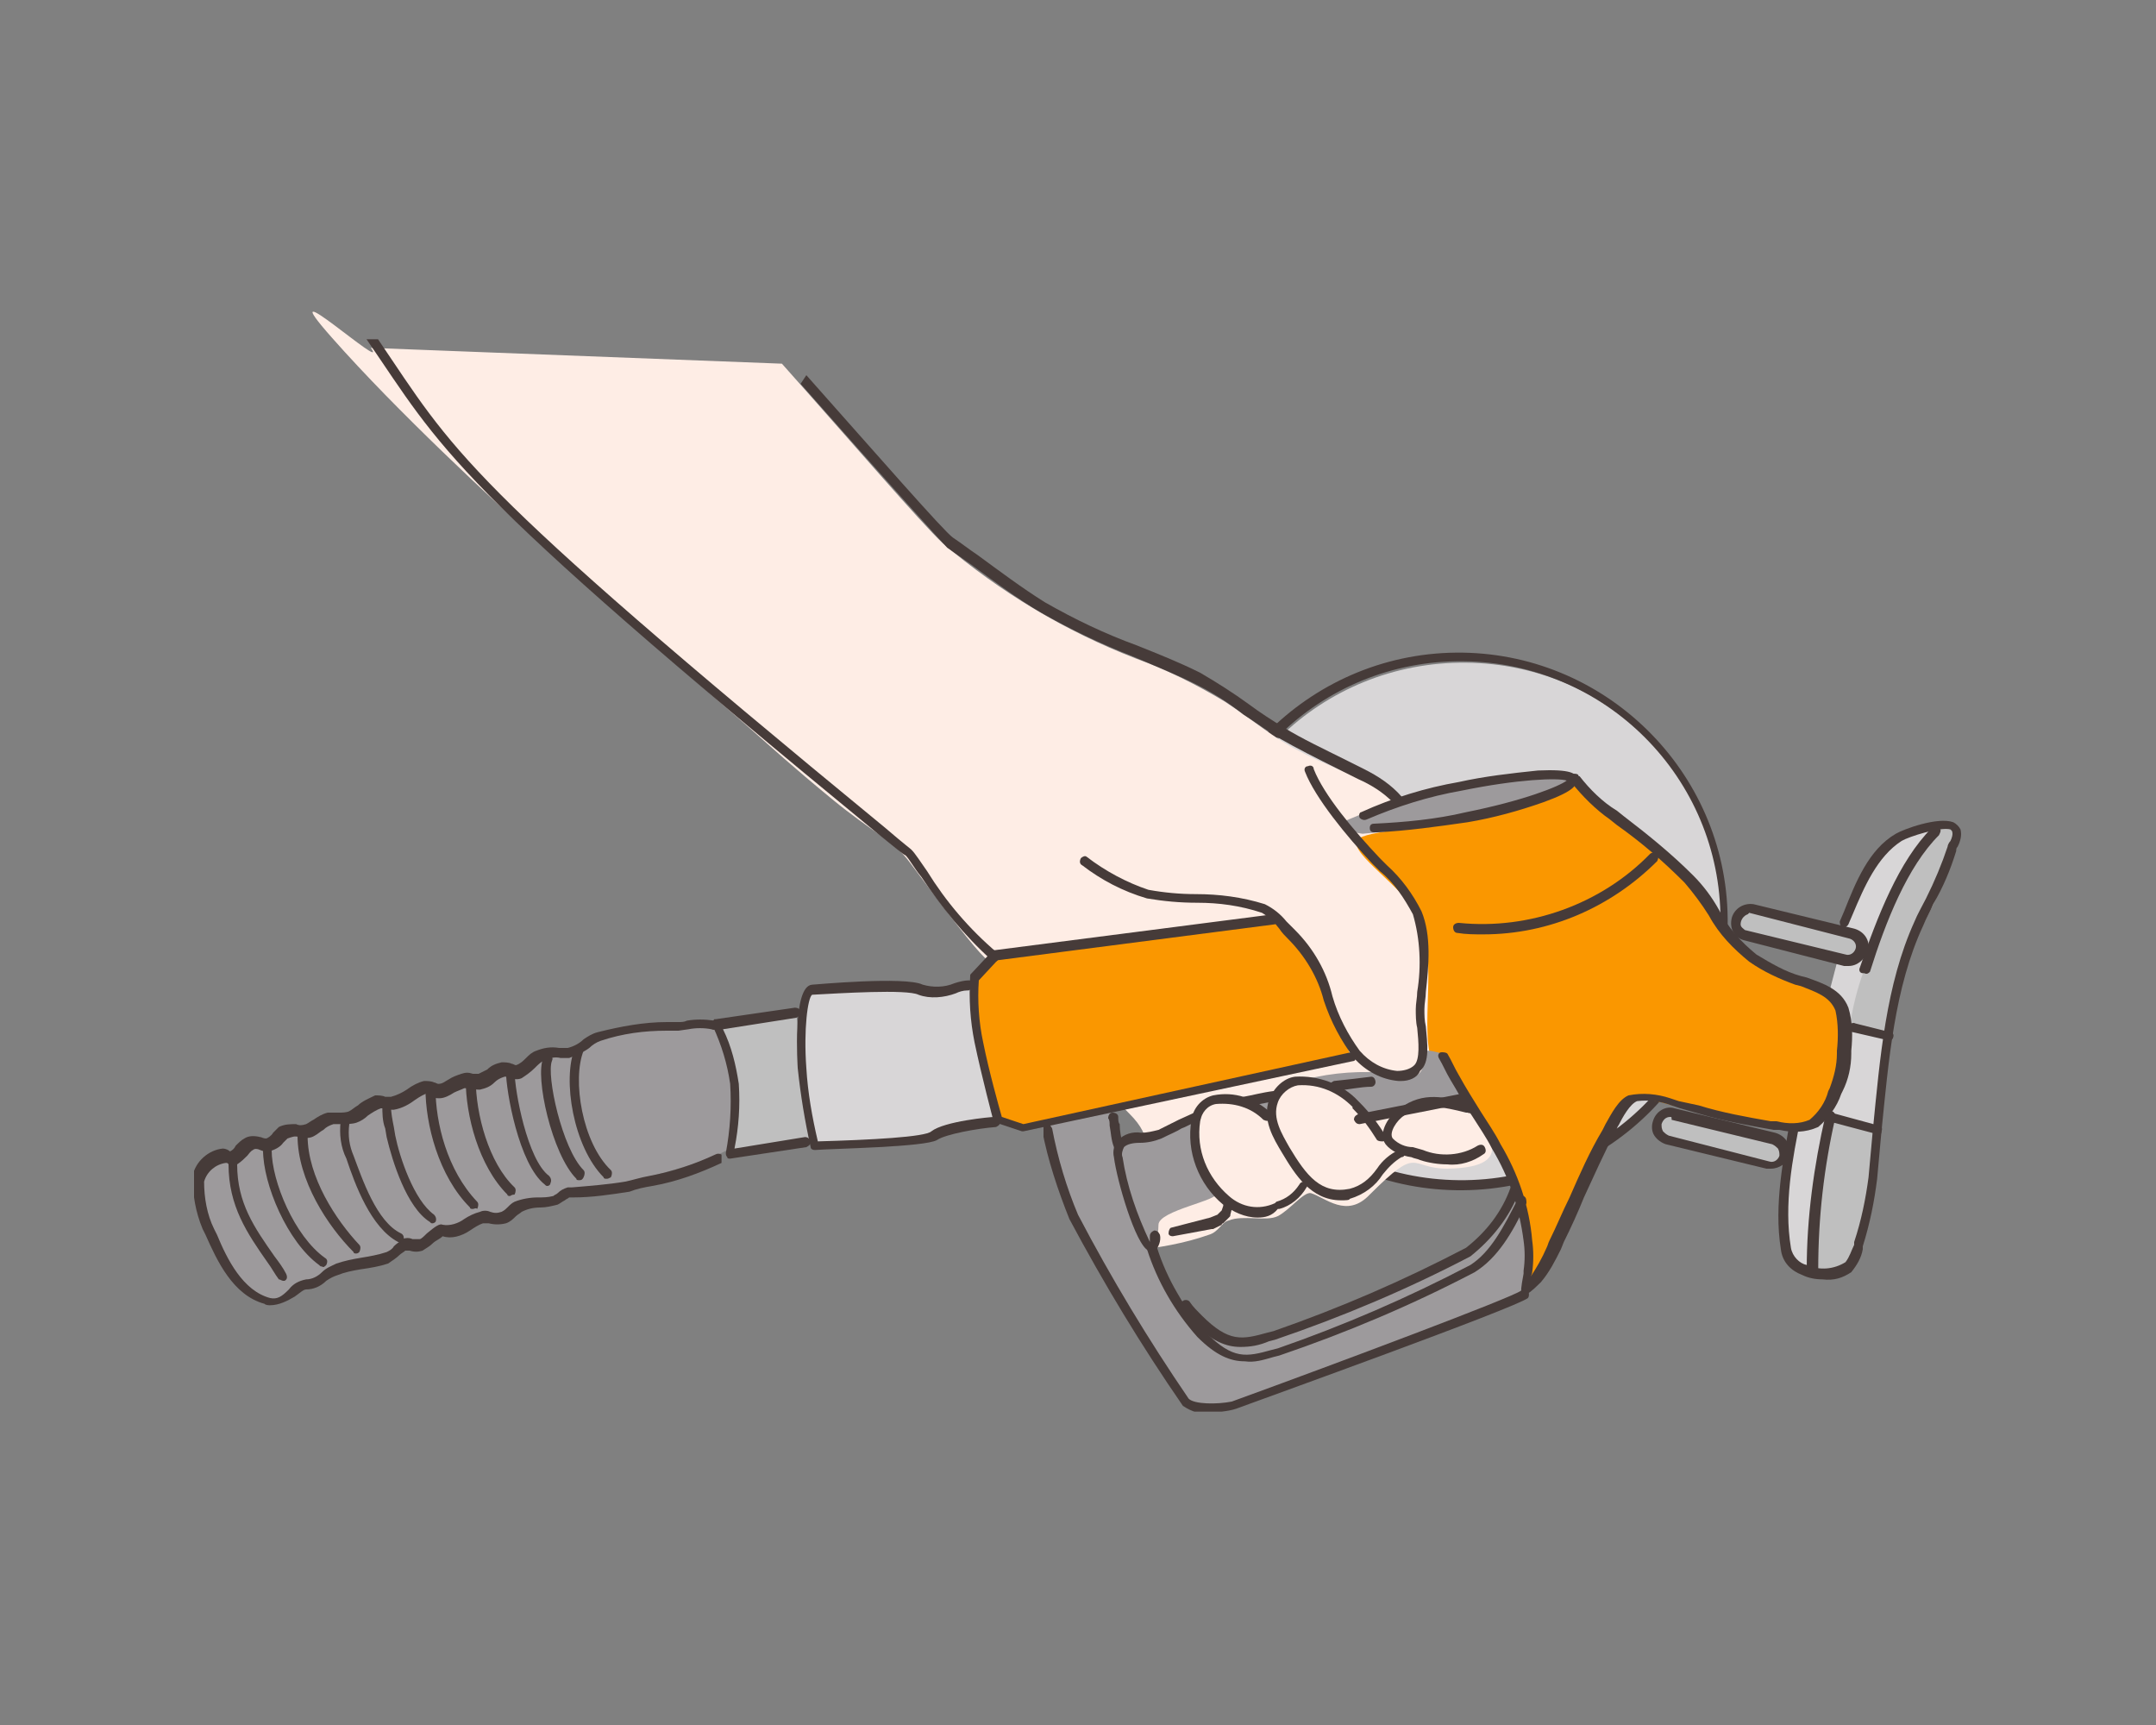 <svg version="1.1" id="Layer_1" xmlns="http://www.w3.org/2000/svg" xmlns:xlink="http://www.w3.org/1999/xlink" x="0" y="0" viewBox="0 0 150 120" xml:space="preserve"><rect x="0" y="0" width="150" height="120" fill="#808080" stroke="none"/><style>.st2{fill:#bfbfbf}.st5{fill:#d8d6d7}.st12{fill:#463b39}.st21{fill:#fa9700}.st26{fill:#9d9a9c}</style><g id="Layer_2_1_"><g id="Layer_1-2"><defs><path id="SVGID_1_" d="M128.5 64.3c.9-2.1 1.8-4.7 3.8-5.9.5-.3 3.7-1.4 4-.5.2.5-.2.9-.3 1.4-.6 1.8-1.4 3.5-2.3 5.2-2.4 5.3-2.6 11.9-3.2 17.6-.2 1.6-.5 3.1-1 4.6-.1.6-.4 1.1-.7 1.6-1.3.9-4.1.6-4.4-1.2-.5-3 .1-6.2.7-9.2l3.4-13.6z"/></defs><clipPath id="SVGID_2_"><use xlink:href="#SVGID_1_" overflow="visible"/></clipPath><g clip-path="url(#SVGID_2_)"><defs><path id="SVGID_3_" d="M-596.5-1054.3h1600v3428h-1600z"/></defs><clipPath id="SVGID_4_"><use xlink:href="#SVGID_3_" overflow="visible"/></clipPath><g clip-path="url(#SVGID_4_)"><path class="st2" d="M119 52.5h22.2v41.2H119z"/></g></g><defs><path id="SVGID_5_" d="M83.6 64.1c.1-10.1 8.3-18.1 18.4-18s18.1 8.3 18 18.4c-.1 10-8.2 18-18.2 18-10.1-.1-18.3-8.3-18.2-18.4"/></defs><clipPath id="SVGID_6_"><use xlink:href="#SVGID_5_" overflow="visible"/></clipPath><g clip-path="url(#SVGID_6_)"><defs><path id="SVGID_7_" d="M-596.5-1054.3h1600v3428h-1600z"/></defs><clipPath id="SVGID_8_"><use xlink:href="#SVGID_7_" overflow="visible"/></clipPath><g clip-path="url(#SVGID_8_)"><path class="st5" d="M78.6 40.7H125v46.8H78.6z"/></g></g><defs><path id="SVGID_9_" d="M128.5 64.3c.9-2.1 1.8-4.7 3.8-5.9.5-.3 2.7-.9 2.4-.6s-.3.2-.5.6c-.9 1.3-1.7 2.7-2.4 4.1-2.4 5.3-2.7 6.4-3.2 9.4-.4 2.7-1 5.3-1.7 7.9-.1.4-.9 5.7-.8 6.1.4 3.4-1.5 2.8-1.8 1-.5-3 .1-6.2.7-9.2l3.5-13.4z"/></defs><clipPath id="SVGID_10_"><use xlink:href="#SVGID_9_" overflow="visible"/></clipPath><g clip-path="url(#SVGID_10_)"><defs><path id="SVGID_11_" d="M-596.5-1054.3h1600v3428h-1600z"/></defs><clipPath id="SVGID_12_"><use xlink:href="#SVGID_11_" overflow="visible"/></clipPath><g clip-path="url(#SVGID_12_)"><path class="st5" d="M119 52.7h20.6v40.7H119z"/></g></g><defs><path id="SVGID_13_" d="M127 77.5c.6-1.2 1.1-2.5 1.3-3.9 0-1.3-.1-2.3.6-2.2.7.1 2.4.6 2.4.6s-.2 2-.3 2.7-.5 3.9-.5 3.9l-3.5-1.1z"/></defs><clipPath id="SVGID_14_"><use xlink:href="#SVGID_13_" overflow="visible"/></clipPath><g clip-path="url(#SVGID_14_)"><defs><path id="SVGID_15_" d="M-596.5-1054.3h1600v3428h-1600z"/></defs><clipPath id="SVGID_16_"><use xlink:href="#SVGID_15_" overflow="visible"/></clipPath><g clip-path="url(#SVGID_16_)"><path class="st5" d="M122 66.5h14.3v17.2H122z"/></g></g><defs><path id="SVGID_17_" d="M126.8 89c-.5 0-1-.1-1.4-.3-.8-.3-1.4-.9-1.5-1.8-.5-3.1.2-6.4.7-9.3 0-.2.2-.3.4-.3s.3.2.3.4c-.6 2.9-1.2 6.1-.7 9.1.1.6.6 1.1 1.1 1.2.9.4 1.9.3 2.7-.2.3-.4.4-.8.6-1.2v-.2c.5-1.5.8-3 1-4.5l.3-3.3c.5-5 .9-10.1 2.9-14.5.2-.5.5-1 .8-1.6.6-1.2 1.1-2.4 1.5-3.6 0-.1.1-.3.2-.4.1-.2.2-.5.1-.7l-.1-.1c-.7-.2-2.9.5-3.4.8-1.7 1.1-2.6 3.2-3.4 5.1l-.3.7c-.1.2-.3.2-.4.2-.2-.1-.2-.3-.2-.4l.3-.7c.8-2 1.7-4.3 3.6-5.4.5-.3 2.9-1.2 4-.8.2.1.4.3.5.5.1.4 0 .8-.2 1.2-.1.1-.1.2-.1.3-.4 1.3-.9 2.5-1.6 3.7-.2.5-.5 1-.7 1.5-2 4.3-2.4 9.4-2.9 14.3l-.3 3.3c-.2 1.6-.5 3.1-1 4.7v.2c-.1.6-.4 1.1-.8 1.6-.6.4-1.2.6-2 .5"/></defs><clipPath id="SVGID_18_"><use xlink:href="#SVGID_17_" overflow="visible"/></clipPath><g clip-path="url(#SVGID_18_)"><defs><path id="SVGID_19_" d="M-596.5-1054.3h1600v3428h-1600z"/></defs><clipPath id="SVGID_20_"><use xlink:href="#SVGID_19_" overflow="visible"/></clipPath><g clip-path="url(#SVGID_20_)"><path class="st12" d="M118.7 52.2h22.9v41.9h-22.9z"/></g></g><defs><path id="SVGID_21_" d="M129.7 67.7h-.1c-.2 0-.3-.2-.2-.4 1.2-3.5 2.7-7.4 5-9.7.1-.1.3-.1.5 0s.1.3 0 .5c-2.2 2.2-3.7 6-4.8 9.5-.1.1-.2.2-.4.1"/></defs><clipPath id="SVGID_22_"><use xlink:href="#SVGID_21_" overflow="visible"/></clipPath><g clip-path="url(#SVGID_22_)"><defs><path id="SVGID_23_" d="M-596.5-1054.3h1600v3428h-1600z"/></defs><clipPath id="SVGID_24_"><use xlink:href="#SVGID_23_" overflow="visible"/></clipPath><g clip-path="url(#SVGID_24_)"><path class="st12" d="M124.4 52.5H140v20.3h-15.6z"/></g></g><defs><path id="SVGID_25_" d="M126 88.6c-.2 0-.3-.1-.3-.3 0-3.6.5-7.2 1.3-10.7 0-.2.2-.3.4-.3s.3.2.3.4c-.8 3.5-1.2 7-1.2 10.6-.2.2-.4.3-.5.3"/></defs><clipPath id="SVGID_26_"><use xlink:href="#SVGID_25_" overflow="visible"/></clipPath><g clip-path="url(#SVGID_26_)"><defs><path id="SVGID_27_" d="M-596.5-1054.3h1600v3428h-1600z"/></defs><clipPath id="SVGID_28_"><use xlink:href="#SVGID_27_" overflow="visible"/></clipPath><g clip-path="url(#SVGID_28_)"><path class="st12" d="M120.6 72.3h11.9v21.3h-11.9z"/></g></g><defs><path id="SVGID_29_" d="M101.8 82.8c-10.4.1-18.8-8.2-19-18.5s8.2-18.8 18.5-18.9c10.3-.1 18.8 8.2 18.9 18.5v.2c.1 10.2-8.1 18.6-18.4 18.7m0-36.8c-10-.1-18.1 7.9-18.2 17.9-.1 10 7.9 18.1 17.9 18.2 10 .1 18.1-7.9 18.2-17.9V64c0-9.9-8-17.9-17.9-18"/></defs><clipPath id="SVGID_30_"><use xlink:href="#SVGID_29_" overflow="visible"/></clipPath><g clip-path="url(#SVGID_30_)"><defs><path id="SVGID_31_" d="M-596.5-1054.3h1600v3428h-1600z"/></defs><clipPath id="SVGID_32_"><use xlink:href="#SVGID_31_" overflow="visible"/></clipPath><g clip-path="url(#SVGID_32_)"><path class="st12" d="M78.2 40.3h47.1v47.5H78.2z"/></g></g><defs><path id="SVGID_33_" d="M109.7 54.2c.9 1.1 1.9 2.1 3.1 2.9 1.7 1.3 3.2 2.6 4.7 4.1 1.7 1.7 2.4 4.1 4.4 5.5 1 .7 2.1 1.2 3.2 1.6 1.2.4 2.6.7 3.1 2 .3 1 .3 2.1.1 3.1 0 .9-.2 1.7-.6 2.5-.3.8-.8 1.9-1.6 2.4-.9.3-1.9.4-2.9.1-2.2-.4-4.3-.8-6.4-1.4-1-.2-2.3-.8-3.3-.4-.8.3-1.3 1.6-1.7 2.2-1.4 2.5-2.4 5.1-3.7 7.7-.4 1-.9 1.9-1.5 2.7 0 0-.5.6-.6.6.1-.4.1-.9.2-1.3.1-.7.1-1.4 0-2.1-.3-2.3-1-4.5-2.2-6.5-.9-1.6-2-3.2-2.9-4.8-.3-.5-2.3-1.7-2.6-2.2l-5-15.1 16.2-3.6z"/></defs><clipPath id="SVGID_34_"><use xlink:href="#SVGID_33_" overflow="visible"/></clipPath><g clip-path="url(#SVGID_34_)"><defs><path id="SVGID_35_" d="M-596.5-1054.3h1600v3428h-1600z"/></defs><clipPath id="SVGID_36_"><use xlink:href="#SVGID_35_" overflow="visible"/></clipPath><g clip-path="url(#SVGID_36_)"><path class="st21" d="M88.8 49.2h44.7v45.5H88.8z"/></g></g><defs><path id="SVGID_37_" d="m55.4 70.5-5.5.8c.7 1.3 1.1 2.6 1.3 4.1.1 1.6 0 3.3-.3 4.9l5.4-.9-.9-8.9z"/></defs><clipPath id="SVGID_38_"><use xlink:href="#SVGID_37_" overflow="visible"/></clipPath><g clip-path="url(#SVGID_38_)"><defs><path id="SVGID_39_" d="M-596.5-1054.3h1600v3428h-1600z"/></defs><clipPath id="SVGID_40_"><use xlink:href="#SVGID_39_" overflow="visible"/></clipPath><g clip-path="url(#SVGID_40_)"><path class="st2" d="M44.8 65.5h16.3v19.8H44.8z"/></g></g><defs><path id="SVGID_41_" d="M51.1 75.2c-.2-1.4-.7-2.8-1.4-4-.8-.1-1.6-.1-2.4 0-1.8 0-3.7.3-5.5.7-.6.2-1.5 1-2.1 1.1-.7-.1-1.4 0-2 .2-.5.3-.9.9-1.5 1.1-.3.1-.7-.2-1-.1-.6.1-1.1.8-1.6.9-.5 0-.8-.2-1.2-.1-.6.1-1.1.7-1.7.8-.3 0-.6-.2-1-.2-.8.2-1.6 1.2-2.4 1.2-.3 0-.7-.2-1-.1-.8.1-1.1.8-1.8 1.1-.6.3-1.1 0-1.6.1s-.9.6-1.4.8-1.2-.2-1.8.2c-.3.2-.7.8-1.1.8s-.8-.4-1.3 0c-.4.2-.7.7-1.1.9-.4.2-.3-.2-.6-.2-.9.1-1.6.7-1.8 1.6 0 1.2.2 2.4.7 3.5.8 1.7 1.8 4.4 4 5 1.2.3 1.8-1.2 2.6-1.3 1-.1 1.2-.8 2.1-1 1.1-.4 2.4-.4 3.5-.8.5-.2.7-.7 1.1-.9.4-.2.8.2 1.2 0 .3-.1 1.3-1 1.5-1 1.3.2 1.6-.4 2.8-.9.3-.1 1 .2 1.5 0s.6-.6 1-.8c.7-.4 1.9-.2 2.6-.5.3-.1.7-.5.9-.6 1.4-.1 2.7-.2 4.1-.4 1.9-.5 5.4-1.3 7.2-2.3.4-1.5.6-3.1.5-4.8"/></defs><clipPath id="SVGID_42_"><use xlink:href="#SVGID_41_" overflow="visible"/></clipPath><g clip-path="url(#SVGID_42_)"><defs><path id="SVGID_43_" d="M-596.5-1054.3h1600v3428h-1600z"/></defs><clipPath id="SVGID_44_"><use xlink:href="#SVGID_43_" overflow="visible"/></clipPath><g clip-path="url(#SVGID_44_)"><path class="st26" d="M8.8 66.2h47.4v29.3H8.8z"/></g></g><defs><path id="SVGID_45_" d="M25.8 24.2c1.4 1.9-7.3-5.9-2.7-.7s11 11.1 14.5 14.3c4.4 4 8.6 7.7 14.5 12.8 1.7 1.5 3 2.7 5.8 5s4.3 2.9 5.4 4.4c1.8 2.4 3.8 5.1 4.9 6.3 1.5 1.6 2.7 1.9 3.6 2.9 2.2 2.5 3.5 5 6.8 8.3 3.3 3.3-1.6 4.6-2.7 5.6-.5.4-.4.8-.2 1.6.2 1.2 1.8 2.1 3.1 2.3 1.8-.2 3.6-.5 5.3-1.1.7-.2.9-.9 1.4-1 1-.4 2.6.1 3.4-.3.8-.4 1.8-1.7 2.3-1.6 1 .3 2.5 1.8 4.1.1 3.5-3.5 2.7-1.8 5.4-1.8 5.2-.1 2.5-2.7 1.7-4.7s-2.6-.9-3-3.7c-.4-2.8.7-7.5-1.1-9.8-1.8-2.3-5.1-4.3-3.5-4.9s4.4-.2 2.6-2.1-4.1-2.3-7.1-3.9c-1.6-.8-3.1-2.1-5.1-3.4-2-1.2-4-2.2-6.2-3-4.9-1.9-9.4-4.6-13.4-8-1.6-1.5-6.3-7-11.2-12.5"/></defs><clipPath id="SVGID_46_"><use xlink:href="#SVGID_45_" overflow="visible"/></clipPath><g clip-path="url(#SVGID_46_)"><defs><path id="SVGID_47_" d="M-596.5-1054.3h1600v3428h-1600z"/></defs><clipPath id="SVGID_48_"><use xlink:href="#SVGID_47_" overflow="visible"/></clipPath><g clip-path="url(#SVGID_48_)"><path fill="#feede5" d="M16.7 16.7h92v75.4h-92z"/></g></g><defs><path id="SVGID_49_" d="M93.6 57.1c2.6-1.1 5.2-2 8-2.5 4.2-.9 7.7-1 7.8-.4s-3.2 1.8-7.3 2.7c-2.4.5-4.9.9-7.3 1.1-1.6-.2-1.2-.9-1.2-.9"/></defs><clipPath id="SVGID_50_"><use xlink:href="#SVGID_49_" overflow="visible"/></clipPath><g clip-path="url(#SVGID_50_)"><defs><path id="SVGID_51_" d="M-596.5-1054.3h1600v3428h-1600z"/></defs><clipPath id="SVGID_52_"><use xlink:href="#SVGID_51_" overflow="visible"/></clipPath><g clip-path="url(#SVGID_52_)"><path class="st26" d="M88.6 48.7h25.8v14.1H88.6z"/></g></g><defs><path id="SVGID_53_" d="m88.3 64-19 2.5-1.4 1.5c-.1 1.5 0 3 .3 4.5.5 2.4 1.3 5.4 1.3 5.4l1.8.6 22.7-5s-.5-1.2-1.1-2.8c-.4-1.3-.9-2.6-1.5-3.9-.7-1.4-1.7-2.4-3.1-2.8"/></defs><clipPath id="SVGID_54_"><use xlink:href="#SVGID_53_" overflow="visible"/></clipPath><g clip-path="url(#SVGID_54_)"><defs><path id="SVGID_55_" d="M-596.5-1054.3h1600v3428h-1600z"/></defs><clipPath id="SVGID_56_"><use xlink:href="#SVGID_55_" overflow="visible"/></clipPath><g clip-path="url(#SVGID_56_)"><path class="st21" d="M62.8 59h36.1v24.5H62.8z"/></g></g><defs><path id="SVGID_57_" d="M67.5 68.4c-.8 0-2.3.8-3.3.3-.9-.5-6.3-.1-7.5 0-.6.1-.9 2.8-.8 5.5.1 1.8.4 3.6.8 5.4 0 0 7.6-.1 8.4-.7.8-.7 4.3-1 4.3-1s-.8-3-1.2-5.6c-.4-2.1-.4-4-.7-3.9"/></defs><clipPath id="SVGID_58_"><use xlink:href="#SVGID_57_" overflow="visible"/></clipPath><g clip-path="url(#SVGID_58_)"><defs><path id="SVGID_59_" d="M-596.5-1054.3h1600v3428h-1600z"/></defs><clipPath id="SVGID_60_"><use xlink:href="#SVGID_59_" overflow="visible"/></clipPath><g clip-path="url(#SVGID_60_)"><path class="st5" d="M50.8 63.4h23.6v21.2H50.8z"/></g></g><defs><path id="SVGID_61_" d="M100 73.2c-.1 0-.9-.3-.9.1.1 2.2-1.6 1.8-3.1 1.3-2-.1-4 .1-5.9.7-.8.2-1.6 1-2.5 1.2-1.2.3-2.5-.1-3.3.2-.4.1-.6.7-.8.7-.8.2-2.4 1.8-3.1 1.7-.8 0-1.5.2-2.3.3-.7 0-.8-2.2-.8-2.2l-4.5 1c.4 2.2 1.1 4.4 2 6.4 2.3 4.5 4.9 8.8 7.8 12.9.7.8 3.3.3 3.3.3s19.3-7 20.2-7.8c.5-2.4.4-4.9-.4-7.2-.8-2.6-3.2-5.7-3.9-7.1-.4-.9-1.4-2.5-1.8-2.5m2.1 3.3c.4.1.6.5.9 1 .8 1.4 1.6 2.8 2.2 4.3.8 2.1-2.4 4.7-2.5 4.8-.9.8-14.1 6.5-14.1 6.5-.9.3-1.8.3-2.7.2-.8-.2-1.6-.7-2.2-1.3-1.5-1.3-2.6-3-3.3-4.8-.2-.4.2-1 .2-2s4.3-1.7 4-2.2c-1.5-2.6-2.3-5.8-.5-6.4 2.3-.8 3.3 1 4.2.8s-.2-1.9 2.3-2.3c2.2-.3 4 2.2 4.4 2.4 1.5.8 2.3-.3 3.8-.8 1.1-.1 2.2-.3 3.3-.2"/></defs><clipPath id="SVGID_62_"><use xlink:href="#SVGID_61_" overflow="visible"/></clipPath><g clip-path="url(#SVGID_62_)"><defs><path id="SVGID_63_" d="M-596.5-1054.3h1600v3428h-1600z"/></defs><clipPath id="SVGID_64_"><use xlink:href="#SVGID_63_" overflow="visible"/></clipPath><g clip-path="url(#SVGID_64_)"><path class="st26" d="M67.9 68.1h43.5V103H67.9z"/></g></g><defs><path id="SVGID_65_" d="m116.5 77.4 7 1.8c.5.1.8.6.7 1.1-.1.5-.6.8-1.1.7l-7-1.8c-.5-.1-.8-.6-.7-1.1.1-.5.6-.8 1.1-.7"/></defs><clipPath id="SVGID_66_"><use xlink:href="#SVGID_65_" overflow="visible"/></clipPath><g clip-path="url(#SVGID_66_)"><defs><path id="SVGID_67_" d="M-596.5-1054.3h1600v3428h-1600z"/></defs><clipPath id="SVGID_68_"><use xlink:href="#SVGID_67_" overflow="visible"/></clipPath><g clip-path="url(#SVGID_68_)"><path class="st2" d="M110.3 72.3h18.8v13.6h-18.8z"/></g></g><defs><path id="SVGID_69_" d="m121.9 63.2 6.9 1.7c.5.1.8.6.7 1.1-.1.5-.6.8-1.1.7l-7-1.8c-.5-.1-.8-.6-.7-1.1.1-.5.6-.8 1.1-.7-.1.1 0 .1.1.1"/></defs><clipPath id="SVGID_70_"><use xlink:href="#SVGID_69_" overflow="visible"/></clipPath><g clip-path="url(#SVGID_70_)"><defs><path id="SVGID_71_" d="M-596.5-1054.3h1600v3428h-1600z"/></defs><clipPath id="SVGID_72_"><use xlink:href="#SVGID_71_" overflow="visible"/></clipPath><g clip-path="url(#SVGID_72_)"><path class="st2" d="M115.7 58.2h18.8v13.6h-18.8z"/></g></g><g><defs><path id="SVGID_73_" d="M123.2 81.3h-.3l-7-1.7c-.3-.1-.6-.3-.8-.6-.2-.3-.2-.7-.1-1 .2-.7.9-1.1 1.5-.9l7 1.7c.7.2 1.1.8 1 1.5-.1.6-.7 1-1.3 1m-7-3.6c-.3 0-.5.2-.6.5 0 .2 0 .3.1.5.1.1.2.2.4.3l7 1.8c.3.1.6-.1.7-.4 0-.2 0-.3-.1-.5-.1-.1-.2-.2-.4-.3l-7-1.7c0-.2 0-.2-.1-.2"/></defs><clipPath id="SVGID_74_"><use xlink:href="#SVGID_73_" overflow="visible"/></clipPath><g clip-path="url(#SVGID_74_)"><defs><path id="SVGID_75_" d="M-596.5-1054.3h1600v3428h-1600z"/></defs><clipPath id="SVGID_76_"><use xlink:href="#SVGID_75_" overflow="visible"/></clipPath><g clip-path="url(#SVGID_76_)"><path class="st12" d="M110 72h19.5v14.3H110z"/></g></g></g><g><defs><path id="SVGID_77_" d="M128.6 67.2h-.3l-7-1.8c-.7-.2-1-.9-.8-1.6.2-.6.8-1 1.5-.9l7 1.7c.7.2 1.1.8 1 1.5-.3.7-.8 1.1-1.4 1.1m-7-3.6c-.3.1-.5.4-.5.7 0 .2.2.3.3.4l7 1.7c.3.1.6-.1.7-.4.1-.3-.1-.6-.4-.7l-7-1.8-.1.1"/></defs><clipPath id="SVGID_78_"><use xlink:href="#SVGID_77_" overflow="visible"/></clipPath><g clip-path="url(#SVGID_78_)"><defs><path id="SVGID_79_" d="M-596.5-1054.3h1600v3428h-1600z"/></defs><clipPath id="SVGID_80_"><use xlink:href="#SVGID_79_" overflow="visible"/></clipPath><g clip-path="url(#SVGID_80_)"><path class="st12" d="M115.4 57.9h19.5v14.3h-19.5z"/></g></g></g><g><defs><path id="SVGID_81_" d="M95.8 57.9h-.2c-.2 0-.3-.1-.3-.3 0-.2.1-.3.3-.3 2.1-.1 4.3-.3 6.4-.8 4-.8 6.5-1.8 7-2.2-.6-.2-3.4-.1-7.3.7-2.3.4-4.5 1.1-6.6 2-.2.1-.4 0-.5-.1-.1-.2 0-.4.1-.4 2.2-1 4.5-1.7 6.8-2.1 1.8-.4 3.6-.6 5.5-.8 2.3-.1 2.7.2 2.7.6s-.1.8-2.3 1.6c-1.7.6-3.5 1.1-5.3 1.4-2.1.3-4.2.6-6.3.7"/></defs><clipPath id="SVGID_82_"><use xlink:href="#SVGID_81_" overflow="visible"/></clipPath><g clip-path="url(#SVGID_82_)"><defs><path id="SVGID_83_" d="M-596.5-1054.3h1600v3428h-1600z"/></defs><clipPath id="SVGID_84_"><use xlink:href="#SVGID_83_" overflow="visible"/></clipPath><g clip-path="url(#SVGID_84_)"><path class="st12" d="M89.5 48.4h25.2v14.5H89.5z"/></g></g></g><g><defs><path id="SVGID_85_" d="M106.2 90c-.2 0-.2-.1-.3-.1-.1-.1-.1-.2.1-1.3v-.2c.1-.7.1-1.4 0-2.1-.3-2.3-1-4.4-2.2-6.4-.4-.8-.9-1.5-1.4-2.3-.5-.7-1-1.7-1.5-2.5-.3-.5-.5-1-.8-1.5-.1-.2 0-.4.2-.4.1 0 .3 0 .4.1.3.5.5 1 .8 1.5.5.9 1 1.7 1.5 2.5s1 1.5 1.4 2.3c1.2 2 2 4.3 2.2 6.7.1.7.1 1.5 0 2.2 0 0 0 .1-.1.3.4-.6.8-1.3 1.1-2 .1-.2.1-.3.2-.5.5-1 .9-2 1.4-3 .7-1.6 1.4-3.2 2.3-4.7l.2-.4c.4-.7.9-1.7 1.6-2 1-.2 2-.1 2.9.2l.6.2 1.4.3c1.6.5 3.3.8 5 1.1h.4c.8.2 1.6.2 2.3-.1.6-.5 1.1-1.2 1.3-2l.1-.2c.3-.8.5-1.6.5-2.4v-.2c.1-.9.1-1.9-.1-2.8-.4-1-1.4-1.3-2.4-1.7l-.4-.1c-1.1-.4-2.2-.9-3.2-1.6-1.1-.9-2.1-1.9-2.8-3.2-.5-.8-1.1-1.6-1.7-2.3-1.5-1.5-3-2.8-4.7-4l-.5-.4c-1-.7-1.9-1.6-2.7-2.6-.1-.1-.1-.4 0-.5.1-.1.4-.1.5 0 0 0 0 .1.1.1.7.9 1.6 1.8 2.6 2.4l.5.4c1.7 1.3 3.3 2.6 4.8 4.1.7.7 1.3 1.5 1.8 2.4.6 1.2 1.5 2.2 2.6 3.1 1 .6 2 1.2 3.1 1.5l.4.1c1.1.4 2.4.8 2.9 2.1.3 1 .3 2 .2 3v.2c0 .9-.2 1.8-.6 2.6l-.1.2c-.3.9-.9 1.7-1.6 2.3-.9.4-1.8.4-2.7.2h-.4c-1.7-.3-3.4-.6-5.1-1.1l-1.4-.4-.6-.2c-.8-.3-1.6-.4-2.4-.3-.5.2-1 1.1-1.3 1.7-.1.1-.1.3-.2.4-.8 1.5-1.5 3.1-2.2 4.6-.4 1-.9 2.1-1.4 3.1l-.2.5c-.4.8-.8 1.6-1.4 2.3-.7.7-.9.8-1 .8z"/></defs><clipPath id="SVGID_86_"><use xlink:href="#SVGID_85_" overflow="visible"/></clipPath><g clip-path="url(#SVGID_86_)"><defs><path id="SVGID_87_" d="M-596.5-1054.3h1600v3428h-1600z"/></defs><clipPath id="SVGID_88_"><use xlink:href="#SVGID_87_" overflow="visible"/></clipPath><g clip-path="url(#SVGID_88_)"><path class="st12" d="M95.2 48.9h38.6V95H95.2z"/></g></g></g><g><defs><path id="SVGID_89_" d="M71.2 78.7h-.1l-1.8-.6c-.1 0-.2-.1-.2-.2 0 0-.8-3-1.3-5.4-.3-1.5-.4-3-.3-4.6 0-.1 0-.1.1-.2l1.4-1.5c0-.1.1-.1.2-.1l19.4-2.5c.2 0 .3.1.4.3 0 .2-.1.3-.3.4l-19.3 2.5-1.3 1.4c-.1 1.4 0 2.9.3 4.3.4 2 1.1 4.5 1.3 5.2l1.5.5 22.8-5c.2 0 .4.1.4.2s-.1.4-.2.4l-23 4.9"/></defs><clipPath id="SVGID_90_"><use xlink:href="#SVGID_89_" overflow="visible"/></clipPath><g clip-path="url(#SVGID_90_)"><defs><path id="SVGID_91_" d="M-596.5-1054.3h1600v3428h-1600z"/></defs><clipPath id="SVGID_92_"><use xlink:href="#SVGID_91_" overflow="visible"/></clipPath><g clip-path="url(#SVGID_92_)"><path class="st12" d="M62.5 58.6h37v25.1h-37z"/></g></g></g><g><defs><path id="SVGID_93_" d="M80.1 87h-.2c-.9-.4-2.2-4.9-2.4-6.5-.1-.4 0-.9.3-1.2.4-.4 1-.6 1.6-.5.4 0 .8-.1 1.2-.2l1.4-.7 1.1-.5c.2-.1.4 0 .4.2.1.2 0 .4-.2.4-.5.2-.8.4-1.1.5-.3.2-.8.4-1.4.7-.5.2-1 .3-1.5.3s-.9.1-1.1.3c-.1.2-.2.5-.1.7.3 2 1 4 1.9 5.9V86c0-.2.1-.3.3-.4.2 0 .3.1.4.3.1.4-.1.9-.4 1.2 0-.1-.1-.1-.2-.1"/></defs><clipPath id="SVGID_94_"><use xlink:href="#SVGID_93_" overflow="visible"/></clipPath><g clip-path="url(#SVGID_94_)"><defs><path id="SVGID_95_" d="M-596.5-1054.3h1600v3428h-1600z"/></defs><clipPath id="SVGID_96_"><use xlink:href="#SVGID_95_" overflow="visible"/></clipPath><g clip-path="url(#SVGID_96_)"><path class="st12" d="M72.5 72.3h16.1V92H72.5z"/></g></g></g><g><defs><path id="SVGID_97_" d="M86.6 77c-.2 0-.3-.1-.4-.3 0-.2.1-.3.3-.4.6-.1 1.3-.3 2.1-.4.2 0 .4.1.4.3 0 .2-.1.4-.3.4l-2.1.4"/></defs><clipPath id="SVGID_98_"><use xlink:href="#SVGID_97_" overflow="visible"/></clipPath><g clip-path="url(#SVGID_98_)"><defs><path id="SVGID_99_" d="M-596.5-1054.3h1600v3428h-1600z"/></defs><clipPath id="SVGID_100_"><use xlink:href="#SVGID_99_" overflow="visible"/></clipPath><g clip-path="url(#SVGID_100_)"><path class="st12" d="M81.2 70.9h12.7V82H81.2z"/></g></g></g><g><defs><path id="SVGID_101_" d="M92.8 75.9c-.2 0-.3-.1-.3-.3 0-.2.1-.3.3-.4 1-.1 1.8-.2 2.6-.3.2 0 .3.2.3.4 0 .1-.1.3-.3.3-.7 0-1.6.2-2.6.3"/></defs><clipPath id="SVGID_102_"><use xlink:href="#SVGID_101_" overflow="visible"/></clipPath><g clip-path="url(#SVGID_102_)"><defs><path id="SVGID_103_" d="M-596.5-1054.3h1600v3428h-1600z"/></defs><clipPath id="SVGID_104_"><use xlink:href="#SVGID_103_" overflow="visible"/></clipPath><g clip-path="url(#SVGID_104_)"><path class="st12" d="M87.5 69.9h13.3v11H87.5z"/></g></g></g><g><defs><path id="SVGID_105_" d="M94.6 78.2c-.2 0-.3-.1-.4-.3 0-.2.1-.3.3-.4l7.1-1.4c.2 0 .4.1.4.3s-.1.4-.3.4l-7.1 1.4"/></defs><clipPath id="SVGID_106_"><use xlink:href="#SVGID_105_" overflow="visible"/></clipPath><g clip-path="url(#SVGID_106_)"><defs><path id="SVGID_107_" d="M-596.5-1054.3h1600v3428h-1600z"/></defs><clipPath id="SVGID_108_"><use xlink:href="#SVGID_107_" overflow="visible"/></clipPath><g clip-path="url(#SVGID_108_)"><path class="st12" d="M89.3 71.1h17.8v12.1H89.3z"/></g></g></g><g><defs><path id="SVGID_109_" d="M86.6 94.7c-1 0-2-.4-3.3-1.7-1.6-1.8-2.8-3.9-3.5-6.1 0-.2.1-.4.3-.4.2 0 .4.1.4.3.7 2.2 1.9 4.2 3.4 5.9 1.9 1.9 2.8 1.7 4.6 1.2l.4-.1c4.6-1.6 9-3.5 13.4-5.8 1.4-.9 2.3-2.6 3.3-4.6.1-.2.3-.2.4-.2.2.1.2.3.2.5-1 2.1-2 3.8-3.6 4.8-4.4 2.3-8.9 4.2-13.6 5.8l-.4.1c-.7.2-1.3.4-2 .3"/></defs><clipPath id="SVGID_110_"><use xlink:href="#SVGID_109_" overflow="visible"/></clipPath><g clip-path="url(#SVGID_110_)"><defs><path id="SVGID_111_" d="M-596.5-1054.3h1600v3428h-1600z"/></defs><clipPath id="SVGID_112_"><use xlink:href="#SVGID_111_" overflow="visible"/></clipPath><g clip-path="url(#SVGID_112_)"><path class="st12" d="M74.8 78.2h36.3v21.6H74.8z"/></g></g></g><g><defs><path id="SVGID_113_" d="M86.3 93.7c-1 0-2-.4-3.3-1.7-.3-.3-.6-.6-.8-1-.1-.1-.1-.4.1-.5.1-.1.4-.1.5.1.2.3.5.6.8.9 1.9 1.9 2.8 1.7 4.6 1.2l.4-.1c4.6-1.6 9-3.5 13.4-5.8 1.4-1.1 2.5-2.5 3.1-4.2.1-.2.3-.2.4-.2.2.1.2.3.2.5-.7 1.8-1.9 3.3-3.4 4.5-4.4 2.3-8.9 4.2-13.6 5.8l-.4.1c-.7.3-1.3.4-2 .4"/></defs><clipPath id="SVGID_114_"><use xlink:href="#SVGID_113_" overflow="visible"/></clipPath><g clip-path="url(#SVGID_114_)"><defs><path id="SVGID_115_" d="M-596.5-1054.3h1600v3428h-1600z"/></defs><clipPath id="SVGID_116_"><use xlink:href="#SVGID_115_" overflow="visible"/></clipPath><g clip-path="url(#SVGID_116_)"><path class="st12" d="M77.1 77.5h33.5v21.2H77.1z"/></g></g></g><g><defs><path id="SVGID_117_" d="M72.6 78.1h33.8v20.1H72.6z"/></defs><clipPath id="SVGID_118_"><use xlink:href="#SVGID_117_" overflow="visible"/></clipPath><g clip-path="url(#SVGID_118_)"><defs><path id="SVGID_119_" d="M72.5 77.7h34v21h-34z"/></defs><clipPath id="SVGID_120_"><use xlink:href="#SVGID_119_" overflow="visible"/></clipPath><g clip-path="url(#SVGID_120_)"><defs><path id="SVGID_121_" d="M84.2 98.3c-.7.1-1.3-.1-1.9-.5-2.9-4.2-5.5-8.5-7.9-13-.8-2-1.5-4.1-1.9-6.2 0-.2.1-.3.3-.4.2 0 .3.1.4.3.4 2.1 1 4.1 1.8 6 2.3 4.4 4.9 8.7 7.7 12.8.4.4 2 .4 3 .2 7.7-2.8 19.4-7.2 20.1-7.7.1-.1.4-.1.5 0 .1.1.1.4 0 .5-.9.7-18.4 7-20.3 7.7-.6.2-1.2.2-1.8.3"/></defs><clipPath id="SVGID_122_"><use xlink:href="#SVGID_121_" overflow="visible"/></clipPath><g clip-path="url(#SVGID_122_)"><defs><path id="SVGID_123_" d="M72.5 77.7h34v21h-34z"/></defs><clipPath id="SVGID_124_"><use xlink:href="#SVGID_123_" overflow="visible"/></clipPath><g clip-path="url(#SVGID_124_)"><path class="st12" d="M67.6 73.1h43.8v30.1H67.6z"/></g></g></g></g></g><g><defs><path id="SVGID_125_" d="M77.8 80c-.1 0-.3-.1-.3-.2-.2-.5-.2-1-.3-1.5 0-.2 0-.4-.1-.5 0-.2.1-.4.3-.4s.4.1.4.3c0 .2 0 .4.1.5 0 .5.1.9.2 1.4.1.2 0 .4-.2.4h-.1"/></defs><clipPath id="SVGID_126_"><use xlink:href="#SVGID_125_" overflow="visible"/></clipPath><g clip-path="url(#SVGID_126_)"><defs><path id="SVGID_127_" d="M-596.5-1054.3h1600v3428h-1600z"/></defs><clipPath id="SVGID_128_"><use xlink:href="#SVGID_127_" overflow="visible"/></clipPath><g clip-path="url(#SVGID_128_)"><path class="st12" d="M72.2 72.4h11V85h-11z"/></g></g></g><g><defs><path id="SVGID_129_" d="M56.7 80c-.2 0-.3-.1-.3-.2-.4-1.8-.7-3.6-.9-5.5 0-.1-.4-5.7 1-5.8.1 0 6.5-.6 7.7 0 .7.2 1.5.2 2.2-.1.3-.1.7-.2 1-.2.2 0 .3.1.3.3 0 .2-.1.3-.3.4h-.1c-.3 0-.6.1-.8.2-.8.3-1.8.4-2.6.1-.8-.4-5.5-.1-7.4 0-.3.2-.6 2.4-.4 5.1.1 1.7.4 3.4.8 5.1 3.6-.1 7.5-.3 7.9-.7.9-.7 4.1-1 4.4-1 .2 0 .3.1.4.3 0 .2-.1.3-.3.4-1.3.1-3.5.5-4.1.9-.8.5-7.2.6-8.5.7z"/></defs><clipPath id="SVGID_130_"><use xlink:href="#SVGID_129_" overflow="visible"/></clipPath><g clip-path="url(#SVGID_130_)"><defs><path id="SVGID_131_" d="M-596.5-1054.3h1600v3428h-1600z"/></defs><clipPath id="SVGID_132_"><use xlink:href="#SVGID_131_" overflow="visible"/></clipPath><g clip-path="url(#SVGID_132_)"><path class="st12" d="M50.5 63.1h24.2V85H50.5z"/></g></g></g><g><defs><path id="SVGID_133_" d="M50.8 80.6c-.1 0-.2 0-.2-.1-.1-.1-.1-.2-.1-.3.3-1.6.4-3.2.3-4.8-.2-1.4-.6-2.7-1.2-4-.1-.2 0-.4.1-.5h.1l5.5-.8c.2 0 .4.1.4.3 0 .2-.1.3-.3.4l-5.1.8c.6 1.2.9 2.5 1.1 3.8.1 1.5 0 3-.3 4.5l4.9-.8c.2 0 .3.1.4.3 0 .2-.1.3-.3.4l-5.3.8"/></defs><clipPath id="SVGID_134_"><use xlink:href="#SVGID_133_" overflow="visible"/></clipPath><g clip-path="url(#SVGID_134_)"><defs><path id="SVGID_135_" d="M-596.5-1054.3h1600v3428h-1600z"/></defs><clipPath id="SVGID_136_"><use xlink:href="#SVGID_135_" overflow="visible"/></clipPath><g clip-path="url(#SVGID_136_)"><path class="st12" d="M44.5 65.1h16.9v20.4H44.5z"/></g></g></g><g><defs><path id="SVGID_137_" d="M13.5 70.8h36.7v20H13.5z"/></defs><clipPath id="SVGID_138_"><use xlink:href="#SVGID_137_" overflow="visible"/></clipPath><g clip-path="url(#SVGID_138_)"><defs><path id="SVGID_139_" d="M12.5 70.7h38v21h-38z"/></defs><clipPath id="SVGID_140_"><use xlink:href="#SVGID_139_" overflow="visible"/></clipPath><g clip-path="url(#SVGID_140_)"><defs><path id="SVGID_141_" d="M18.8 90.8c-.1 0-.3 0-.4-.1-2.2-.6-3.3-3-4.1-4.8l-.2-.4c-.5-1.2-.7-2.4-.7-3.7.2-1 1.1-1.8 2.1-1.9.2 0 .4.1.5.2.2-.1.3-.2.4-.4.2-.2.4-.4.6-.5.3-.2.7-.2 1.1-.1.1 0 .2.1.4.1.1 0 .4-.2.5-.4l.4-.4c.4-.2.8-.2 1.2-.2.2.1.4.1.7 0 .2-.1.3-.2.5-.3.3-.2.6-.4 1-.5h.8c.2 0 .5 0 .7-.1.2-.1.4-.3.6-.4.3-.3.8-.5 1.2-.7.2 0 .5 0 .7.1h.4c.4-.1.8-.3 1.1-.5.4-.3.8-.5 1.2-.6.2 0 .5 0 .7.1.1 0 .2.1.3.1.3 0 .5-.2.7-.3.3-.2.6-.3.9-.4.3-.1.5-.1.8 0h.4l.6-.3c.3-.3.6-.4 1-.5.2 0 .5 0 .7.1.1 0 .2.1.3.1.3-.1.5-.3.7-.5.2-.2.4-.4.7-.5.5-.2 1-.3 1.6-.2h.6c.4-.1.8-.3 1.1-.6.3-.2.6-.4 1-.5 1.6-.4 3.2-.7 4.8-.7h.8c.2 0 .4 0 .6-.1.6-.1 1.2-.1 1.9 0 .2 0 .3.2.2.4 0 .2-.2.3-.4.2-.5-.1-1.1-.1-1.6 0l-.7.1h-.8c-1.6 0-3.1.2-4.6.7-.3.1-.6.3-.8.5-.4.3-.9.5-1.4.7H39c-.4-.1-.8 0-1.2.2-.2.1-.4.3-.6.5-.3.3-.6.5-.9.7-.2.1-.5.1-.8 0-.1-.1-.2-.1-.4-.1-.3.1-.5.2-.7.4-.3.3-.6.4-1 .5-.2 0-.4 0-.6-.1h-.5c-.2.1-.5.2-.7.3-.3.2-.7.4-1 .4-.2 0-.4 0-.5-.1 0-.3-.1-.3-.2-.3-.4.1-.7.3-1 .5-.4.3-.9.6-1.5.7-.2 0-.4 0-.5-.1h-.4c-.3.1-.6.3-.9.5-.2.2-.5.4-.8.5-.3.1-.7.1-1 .1h-.6c-.3.1-.5.2-.7.4-.2.1-.4.3-.6.4-.3.2-.7.2-1.1.1-.3-.1-.5 0-.8.1l-.3.3c-.2.3-.6.5-1 .6-.2 0-.4 0-.6-.1-.2-.1-.4-.1-.5 0-.2.1-.3.3-.4.4-.2.2-.4.4-.7.6-.2.1-.5.1-.7-.1h-.1c-.7.1-1.3.6-1.5 1.3 0 1.1.2 2.3.7 3.3l.2.4c.7 1.7 1.8 3.9 3.7 4.4.5.1.8-.1 1.3-.6.3-.4.7-.6 1.2-.7.4 0 .8-.2 1.1-.5.3-.3.6-.4 1-.6.6-.2 1.1-.3 1.7-.4.6-.1 1.2-.2 1.8-.4.2-.1.4-.2.5-.4.2-.2.4-.3.6-.5.2-.1.5-.1.7 0h.5c.1 0 .3-.2.5-.4.6-.5.9-.7 1.1-.6.5.1 1.1-.1 1.5-.4.3-.2.7-.4 1.1-.5.2-.1.5-.1.7 0 .3.1.5.1.8 0 .2-.1.3-.2.4-.3.2-.2.3-.3.5-.4.5-.2 1.1-.3 1.6-.3.4 0 .7 0 1.1-.1.1-.1.2-.1.3-.2.2-.2.4-.3.7-.4h.3c1.2-.1 2.5-.2 3.7-.4.5-.1 1.1-.3 1.7-.4 1.6-.3 3.1-.8 4.6-1.5.2-.1.4 0 .5.1.1.2 0 .4-.1.5-1.5.7-3.1 1.3-4.8 1.6-.6.1-1.1.2-1.6.4-1.3.2-2.6.4-3.9.4h-.3c-.1.1-.2.1-.3.2-.2.1-.3.2-.5.3-.4.1-.8.2-1.2.2-.5 0-.9.1-1.3.3-.1.1-.3.2-.4.3-.2.2-.4.4-.7.5-.4.1-.8.1-1.2 0h-.4c-.3.1-.6.3-.9.5-.6.4-1.3.6-1.9.4-.2.2-.5.3-.7.5-.2.2-.4.3-.7.5-.3.1-.6.1-.9 0h-.3c-.1.1-.3.2-.4.3-.2.2-.5.4-.8.6-.6.2-1.2.3-1.9.4-.6.1-1.1.2-1.6.4-.3.1-.5.2-.8.4-.4.4-.9.6-1.4.6-.2 0-.5.3-.8.5-.5.3-1.1.6-1.7.6"/></defs><clipPath id="SVGID_142_"><use xlink:href="#SVGID_141_" overflow="visible"/></clipPath><g clip-path="url(#SVGID_142_)"><defs><path id="SVGID_143_" d="M13.5 70.7h37v21h-37z"/></defs><clipPath id="SVGID_144_"><use xlink:href="#SVGID_143_" overflow="visible"/></clipPath><g clip-path="url(#SVGID_144_)"><path class="st12" d="M8.5 65.8h46.7v30H8.5z"/></g></g></g></g></g><g><defs><path id="SVGID_145_" d="M103.2 65c-.6 0-1.2 0-1.8-.1-.2 0-.3-.2-.3-.4s.2-.3.4-.3c4.9.5 9.9-1.3 13.3-4.8.1-.1.3-.1.5 0 .1.1.1.3 0 .5-3.2 3.2-7.5 5.1-12.1 5.1"/></defs><clipPath id="SVGID_146_"><use xlink:href="#SVGID_145_" overflow="visible"/></clipPath><g clip-path="url(#SVGID_146_)"><defs><path id="SVGID_147_" d="M-596.5-1054.3h1600v3428h-1600z"/></defs><clipPath id="SVGID_148_"><use xlink:href="#SVGID_147_" overflow="visible"/></clipPath><g clip-path="url(#SVGID_148_)"><path class="st12" d="M96.1 54.3h24.3V70H96.1z"/></g></g></g><g><defs><path id="SVGID_149_" d="m131.5 72.4-2.6-.6c-.2 0-.3-.2-.2-.4 0-.2.2-.3.4-.2l2.4.6c.2 0 .3.2.2.4 0 .1-.2.2-.2.2"/></defs><clipPath id="SVGID_150_"><use xlink:href="#SVGID_149_" overflow="visible"/></clipPath><g clip-path="url(#SVGID_150_)"><defs><path id="SVGID_151_" d="M-596.5-1054.3h1600v3428h-1600z"/></defs><clipPath id="SVGID_152_"><use xlink:href="#SVGID_151_" overflow="visible"/></clipPath><g clip-path="url(#SVGID_152_)"><path class="st12" d="M123.6 66.1h13.1v11.3h-13.1z"/></g></g></g><g><defs><path id="SVGID_153_" d="m130.6 78.9-3.4-.9c-.2-.1-.3-.2-.2-.4 0-.2.2-.3.4-.2l3.3.9c.2 0 .3.2.2.4 0 .2-.1.3-.3.2"/></defs><clipPath id="SVGID_154_"><use xlink:href="#SVGID_153_" overflow="visible"/></clipPath><g clip-path="url(#SVGID_154_)"><defs><path id="SVGID_155_" d="M-596.5-1054.3h1600v3428h-1600z"/></defs><clipPath id="SVGID_156_"><use xlink:href="#SVGID_155_" overflow="visible"/></clipPath><g clip-path="url(#SVGID_156_)"><path class="st12" d="M121.9 72.4h14V84h-14z"/></g></g></g><g><defs><path id="SVGID_157_" d="M19.7 89.1c-.1 0-.2-.1-.3-.1-.3-.4-.5-.8-.8-1.2-1.4-2-2.7-3.9-2.7-6.8 0-.2.1-.3.3-.3.2 0 .3.1.3.3 0 2.7 1.2 4.4 2.6 6.4.3.4.6.8.8 1.2.1.2.1.4-.1.5h-.1"/></defs><clipPath id="SVGID_158_"><use xlink:href="#SVGID_157_" overflow="visible"/></clipPath><g clip-path="url(#SVGID_158_)"><defs><path id="SVGID_159_" d="M-596.5-1054.3h1600v3428h-1600z"/></defs><clipPath id="SVGID_160_"><use xlink:href="#SVGID_159_" overflow="visible"/></clipPath><g clip-path="url(#SVGID_160_)"><path class="st12" d="M10.9 75.7H25v18.4H10.9z"/></g></g></g><g><defs><path id="SVGID_161_" d="M22.4 88.1c-.1 0-.1 0-.2-.1-2.2-1.6-3.9-5.6-3.9-8 0-.2.2-.3.3-.3.2 0 .3.2.3.3 0 2.2 1.6 6 3.7 7.5.2.1.2.3.1.5-.1.1-.2.2-.3.1"/></defs><clipPath id="SVGID_162_"><use xlink:href="#SVGID_161_" overflow="visible"/></clipPath><g clip-path="url(#SVGID_162_)"><defs><path id="SVGID_163_" d="M-596.5-1054.3h1600v3428h-1600z"/></defs><clipPath id="SVGID_164_"><use xlink:href="#SVGID_163_" overflow="visible"/></clipPath><g clip-path="url(#SVGID_164_)"><path class="st12" d="M13.3 74.7h14.5v18.4H13.3z"/></g></g></g><g><defs><path id="SVGID_165_" d="M24.8 87.2c-.1 0-.2 0-.2-.1-1.8-1.8-3.9-5-3.9-8.1 0-.2.2-.3.4-.3.1 0 .3.1.3.3 0 2.9 2 5.9 3.6 7.6.1.1.1.3 0 .5 0 0-.1.1-.2.1"/></defs><clipPath id="SVGID_166_"><use xlink:href="#SVGID_165_" overflow="visible"/></clipPath><g clip-path="url(#SVGID_166_)"><defs><path id="SVGID_167_" d="M-596.5-1054.3h1600v3428h-1600z"/></defs><clipPath id="SVGID_168_"><use xlink:href="#SVGID_167_" overflow="visible"/></clipPath><g clip-path="url(#SVGID_168_)"><path class="st12" d="M15.7 73.7h14.4v18.5H15.7z"/></g></g></g><g><defs><path id="SVGID_169_" d="M27.8 86.4h-.1c-1.9-1-3-4-3.6-5.8-.4-.8-.5-1.7-.4-2.6.1-.2.2-.3.4-.2.2 0 .3.2.2.4-.1.8 0 1.5.3 2.2.6 1.6 1.6 4.6 3.3 5.4.2.1.2.3.2.4-.1.1-.2.2-.3.2"/></defs><clipPath id="SVGID_170_"><use xlink:href="#SVGID_169_" overflow="visible"/></clipPath><g clip-path="url(#SVGID_170_)"><defs><path id="SVGID_171_" d="M-596.5-1054.3h1600v3428h-1600z"/></defs><clipPath id="SVGID_172_"><use xlink:href="#SVGID_171_" overflow="visible"/></clipPath><g clip-path="url(#SVGID_172_)"><path class="st12" d="M18.6 72.7h14.5v18.7H18.6z"/></g></g></g><g><defs><path id="SVGID_173_" d="M30.1 85.1c-.1 0-.1 0-.2-.1-1.6-1-2.6-4.2-3-5.9l-.1-.6c-.2-.5-.2-1.1-.2-1.6 0-.2.2-.3.3-.3.2 0 .3.1.3.3 0 .5.1 1 .2 1.5l.1.6c.3 1.5 1.3 4.5 2.7 5.5.1.1.2.3.1.5 0 0-.1.1-.2.1"/></defs><clipPath id="SVGID_174_"><use xlink:href="#SVGID_173_" overflow="visible"/></clipPath><g clip-path="url(#SVGID_174_)"><defs><path id="SVGID_175_" d="M-596.5-1054.3h1600v3428h-1600z"/></defs><clipPath id="SVGID_176_"><use xlink:href="#SVGID_175_" overflow="visible"/></clipPath><g clip-path="url(#SVGID_176_)"><path class="st12" d="M21.5 71.6h13.9v18.5H21.5z"/></g></g></g><g><defs><path id="SVGID_177_" d="M32.9 84.1c-.1 0-.2 0-.2-.1-2.2-2.2-3.1-5.8-3.1-8.3 0-.2.1-.4.3-.4.2 0 .4.1.4.3v.1c0 2.4.8 5.7 2.9 7.9.1.1.1.3 0 .5-.1-.1-.2 0-.3 0"/></defs><clipPath id="SVGID_178_"><use xlink:href="#SVGID_177_" overflow="visible"/></clipPath><g clip-path="url(#SVGID_178_)"><defs><path id="SVGID_179_" d="M-596.5-1054.3h1600v3428h-1600z"/></defs><clipPath id="SVGID_180_"><use xlink:href="#SVGID_179_" overflow="visible"/></clipPath><g clip-path="url(#SVGID_180_)"><path class="st12" d="M24.6 70.3h13.6v18.8H24.6z"/></g></g></g><g><defs><path id="SVGID_181_" d="M35.5 83.2c-.1 0-.2 0-.2-.1-2-2-2.9-5.5-2.9-8 0-.2.2-.3.4-.3.1 0 .3.1.3.3 0 2.4.9 5.8 2.7 7.5.1.1.1.3 0 .5-.2 0-.3.1-.3.1"/></defs><clipPath id="SVGID_182_"><use xlink:href="#SVGID_181_" overflow="visible"/></clipPath><g clip-path="url(#SVGID_182_)"><defs><path id="SVGID_183_" d="M-596.5-1054.3h1600v3428h-1600z"/></defs><clipPath id="SVGID_184_"><use xlink:href="#SVGID_183_" overflow="visible"/></clipPath><g clip-path="url(#SVGID_184_)"><path class="st12" d="M27.4 69.8h13.4v18.4H27.4z"/></g></g></g><g><defs><path id="SVGID_185_" d="M38.1 82.5c-.1 0-.1 0-.2-.1-1.8-1.4-2.7-6.5-2.7-7.9 0-.2.1-.3.3-.3.2 0 .3.1.3.3 0 1.4.9 6.2 2.4 7.3.1.1.2.3.1.5 0 .1-.1.2-.2.2"/></defs><clipPath id="SVGID_186_"><use xlink:href="#SVGID_185_" overflow="visible"/></clipPath><g clip-path="url(#SVGID_186_)"><defs><path id="SVGID_187_" d="M-596.5-1054.3h1600v3428h-1600z"/></defs><clipPath id="SVGID_188_"><use xlink:href="#SVGID_187_" overflow="visible"/></clipPath><g clip-path="url(#SVGID_188_)"><path class="st12" d="M30.2 69.2h13.2v18.3H30.2z"/></g></g></g><g><defs><path id="SVGID_189_" d="M40.3 82.1c-.1 0-.2 0-.2-.1-1.7-1.7-2.9-7.1-2.3-8.4.1-.2.2-.3.4-.2.2.1.3.2.2.4-.4 1 .7 6.1 2.2 7.6.1.1.1.3 0 .5s-.2.2-.3.2"/></defs><clipPath id="SVGID_190_"><use xlink:href="#SVGID_189_" overflow="visible"/></clipPath><g clip-path="url(#SVGID_190_)"><defs><path id="SVGID_191_" d="M-596.5-1054.3h1600v3428h-1600z"/></defs><clipPath id="SVGID_192_"><use xlink:href="#SVGID_191_" overflow="visible"/></clipPath><g clip-path="url(#SVGID_192_)"><path class="st12" d="M32.7 68.4h13v18.7h-13z"/></g></g></g><g><defs><path id="SVGID_193_" d="M42.2 82c-.1 0-.2 0-.2-.1-2.1-2.1-2.9-6.8-2-9 .1-.2.3-.3.4-.2.2.1.3.3.2.4-.8 2-.1 6.4 1.9 8.3.1.1.1.3 0 .5-.2.1-.2.1-.3.1"/></defs><clipPath id="SVGID_194_"><use xlink:href="#SVGID_193_" overflow="visible"/></clipPath><g clip-path="url(#SVGID_194_)"><defs><path id="SVGID_195_" d="M-596.5-1054.3h1600v3428h-1600z"/></defs><clipPath id="SVGID_196_"><use xlink:href="#SVGID_195_" overflow="visible"/></clipPath><g clip-path="url(#SVGID_196_)"><path class="st12" d="M34.6 67.6h12.9v19.3H34.6z"/></g></g></g><g><defs><path id="SVGID_197_" d="M55.7 26.7c6 6.8 9.8 11 10.2 11.4l1.7 1.2c1.5 1.1 3.1 2.3 4.8 3.3 2.1 1.2 4.2 2.2 6.5 3.1 1.4.6 2.9 1.2 4.3 1.9 1.2.6 2.3 1.3 3.3 2.1.8.5 1.6 1.1 2.4 1.6 1.4.8 2.8 1.5 4.2 2.2l1.4.7c.9.4 1.7.9 2.4 1.6.1.1.2.1.3.2.1 0 .1 0 .2-.1s.2-.3.1-.5c-.7-.8-1.6-1.4-2.6-1.9l-1.4-.7c-1.4-.7-2.9-1.4-4.2-2.2-.8-.5-1.6-1-2.4-1.6-1.1-.8-2.2-1.5-3.4-2.2-1.4-.7-2.9-1.3-4.4-1.9-2.2-.8-4.3-1.8-6.4-3-1.6-1-3.2-2.2-4.7-3.3-.6-.4-1.1-.8-1.7-1.2-.6-.4-5.4-5.9-10.2-11.3"/></defs><clipPath id="SVGID_198_"><use xlink:href="#SVGID_197_" overflow="visible"/></clipPath><g clip-path="url(#SVGID_198_)"><defs><path id="SVGID_199_" d="M-596.5-1054.3h1600v3428h-1600z"/></defs><clipPath id="SVGID_200_"><use xlink:href="#SVGID_199_" overflow="visible"/></clipPath><g clip-path="url(#SVGID_200_)"><path class="st12" d="M50.7 21.3h51.9V61H50.7z"/></g></g></g><g><defs><path id="SVGID_201_" d="M97.5 75.2h-.2c-1.2-.1-2.3-.7-3.1-1.6-.9-1.2-1.6-2.5-2.1-4-.4-1.6-1.3-3.1-2.5-4.3-.2-.2-.4-.4-.6-.7-.3-.4-.7-.8-1.2-1.1-1.5-.5-3-.7-4.5-.7-1.2 0-2.3-.1-3.5-.3-1.7-.5-3.2-1.3-4.5-2.3-.2-.1-.2-.3-.1-.5.1-.1.3-.2.4-.1 1.3 1 2.8 1.8 4.3 2.3 1.1.2 2.2.3 3.3.3 1.6 0 3.2.2 4.8.7.6.3 1.1.7 1.5 1.2l.6.6c1.3 1.3 2.2 2.9 2.6 4.6.4 1.4 1.1 2.7 1.9 3.8.7.8 1.6 1.3 2.6 1.4.4 0 .9-.1 1.2-.4.4-.4.3-1.6.2-2.6-.1-.4-.1-.9-.1-1.3s.1-.8.1-1.2c.3-1.8.2-3.7-.3-5.4-.6-1.1-1.3-2.2-2.3-3l-.5-.5c-1.8-1.9-4-4.6-4.7-6.4-.1-.2 0-.4.2-.4.2-.1.4 0 .4.2.7 1.8 2.8 4.3 4.6 6.2l.5.5c1 .9 1.8 2 2.4 3.2.7 1.7.5 3.8.3 5.6 0 .4-.1.8-.1 1.2 0 .4 0 .8.1 1.2.1 1.2.3 2.5-.4 3.1-.2.5-.8.7-1.3.7"/></defs><clipPath id="SVGID_202_"><use xlink:href="#SVGID_201_" overflow="visible"/></clipPath><g clip-path="url(#SVGID_202_)"><defs><path id="SVGID_203_" d="M-596.5-1054.3h1600v3428h-1600z"/></defs><clipPath id="SVGID_204_"><use xlink:href="#SVGID_203_" overflow="visible"/></clipPath><g clip-path="url(#SVGID_204_)"><path class="st12" d="M70.1 48.4h34.4v31.8H70.1z"/></g></g></g><g><defs><path id="SVGID_205_" d="M64.5 60.6c-.5-.7-.8-1.2-1.1-1.5-.1-.1-.4-.3-1.8-1.5-29.7-24.4-30-26.2-35.3-34h-.8c5.3 7.7 5.5 9.7 35.7 34.5 1 .8 1.7 1.4 1.8 1.4.3.3.6.9 1.1 1.5 1.4 2.1 3 4.1 4.9 5.8.1 0 .1.1.2.1.2 0 .3-.2.3-.3 0-.1 0-.2-.1-.3-2-1.7-3.6-3.6-4.9-5.7"/></defs><clipPath id="SVGID_206_"><use xlink:href="#SVGID_205_" overflow="visible"/></clipPath><g clip-path="url(#SVGID_206_)"><defs><path id="SVGID_207_" d="M-596.5-1054.3h1600v3428h-1600z"/></defs><clipPath id="SVGID_208_"><use xlink:href="#SVGID_207_" overflow="visible"/></clipPath><g clip-path="url(#SVGID_208_)"><path class="st12" d="M20.4 18.5h54v53.4h-54z"/></g></g></g><g><defs><path id="SVGID_209_" d="M100.7 81c-.6 0-1.3-.1-1.9-.3-.2-.1-.4-.1-.6-.2-.7-.1-1.4-.4-1.8-.9-.6-.8.3-2.1 1-2.5 1.6-1.2 3.2-.8 4.8-.3h.1c.2 0 .3.2.2.4 0 .2-.2.3-.4.2h-.1c-1.6-.4-2.9-.7-4.3.2-.5.3-1.1 1.2-.8 1.6.4.4.9.6 1.4.6l.7.2c1.2.5 2.7.4 3.8-.3.2-.1.4-.1.5.1.1.2.1.4-.1.5-.7.5-1.6.8-2.5.7"/></defs><clipPath id="SVGID_210_"><use xlink:href="#SVGID_209_" overflow="visible"/></clipPath><g clip-path="url(#SVGID_210_)"><defs><path id="SVGID_211_" d="M-596.5-1054.3h1600v3428h-1600z"/></defs><clipPath id="SVGID_212_"><use xlink:href="#SVGID_211_" overflow="visible"/></clipPath><g clip-path="url(#SVGID_212_)"><path class="st12" d="M91.2 71.4h17.2v14.7H91.2z"/></g></g></g><g><defs><path id="SVGID_213_" d="M93.3 83.5c-2.1 0-3.2-1.8-4.1-3.3-.6-1-1.4-2.3-.9-3.7.3-.8 1-1.5 1.8-1.6 1.6-.1 3.3.5 4.4 1.7l.1.1c.7.7 1.3 1.5 1.8 2.3.1.2 0 .4-.2.4-.1 0-.3 0-.4-.1-.5-.8-1-1.5-1.7-2.2V77c-1-1-2.3-1.6-3.8-1.5-.6.1-1.2.6-1.4 1.2-.4 1.1.3 2.2.8 3.1 1.2 2 2.2 3.3 4.2 2.9.8-.2 1.4-.7 1.9-1.4.4-.6.9-1 1.5-1.3.2-.1.4 0 .4.1.1.2 0 .4-.2.4-.5.3-.9.7-1.3 1.2-.5.8-1.3 1.4-2.3 1.7 0 .1-.3.1-.6.1"/></defs><clipPath id="SVGID_214_"><use xlink:href="#SVGID_213_" overflow="visible"/></clipPath><g clip-path="url(#SVGID_214_)"><defs><path id="SVGID_215_" d="M-596.5-1054.3h1600v3428h-1600z"/></defs><clipPath id="SVGID_216_"><use xlink:href="#SVGID_215_" overflow="visible"/></clipPath><g clip-path="url(#SVGID_216_)"><path class="st12" d="M83.1 69.8h19.7v18.7H83.1z"/></g></g></g><g><defs><path id="SVGID_217_" d="M87.5 84.7c-.9 0-1.7-.4-2.4-.9-1.7-1.4-2.6-3.7-2.2-5.9.1-.8.7-1.5 1.5-1.7 1.5-.3 2.9.2 4 1.2.1.1.1.3 0 .5-.1.1-.3.1-.5 0-.9-.9-2.1-1.2-3.3-1.1-.6.1-1 .6-1.1 1.2-.3 2 .5 3.9 2 5.2.9.8 2.1 1 3.2.5l.1-.1c.7-.2 1.2-.6 1.6-1.2.1-.2.3-.2.4-.2.2.1.2.3.1.4-.4.7-1.1 1.3-1.9 1.5h-.1c-.4.5-.9.6-1.4.6"/></defs><clipPath id="SVGID_218_"><use xlink:href="#SVGID_217_" overflow="visible"/></clipPath><g clip-path="url(#SVGID_218_)"><defs><path id="SVGID_219_" d="M-596.5-1054.3h1600v3428h-1600z"/></defs><clipPath id="SVGID_220_"><use xlink:href="#SVGID_219_" overflow="visible"/></clipPath><g clip-path="url(#SVGID_220_)"><path class="st12" d="M77.7 71.1H96v18.6H77.7z"/></g></g></g><g><defs><path id="SVGID_221_" d="M81.6 86c-.2 0-.3-.1-.3-.2 0-.2.1-.4.2-.4l2.7-.7.5-.2.3-.3.1-.3c0-.2.2-.3.4-.2.2 0 .3.2.2.4l-.1.4c0 .1 0 .1-.1.2l-.4.4s-.1 0-.1.1l-.6.3h-.1l-2.7.5"/></defs><clipPath id="SVGID_222_"><use xlink:href="#SVGID_221_" overflow="visible"/></clipPath><g clip-path="url(#SVGID_222_)"><defs><path id="SVGID_223_" d="M-596.5-1054.3h1600v3428h-1600z"/></defs><clipPath id="SVGID_224_"><use xlink:href="#SVGID_223_" overflow="visible"/></clipPath><g clip-path="url(#SVGID_224_)"><path class="st12" d="M76.3 78.6h14.4V91H76.3z"/></g></g></g></g></g></svg>